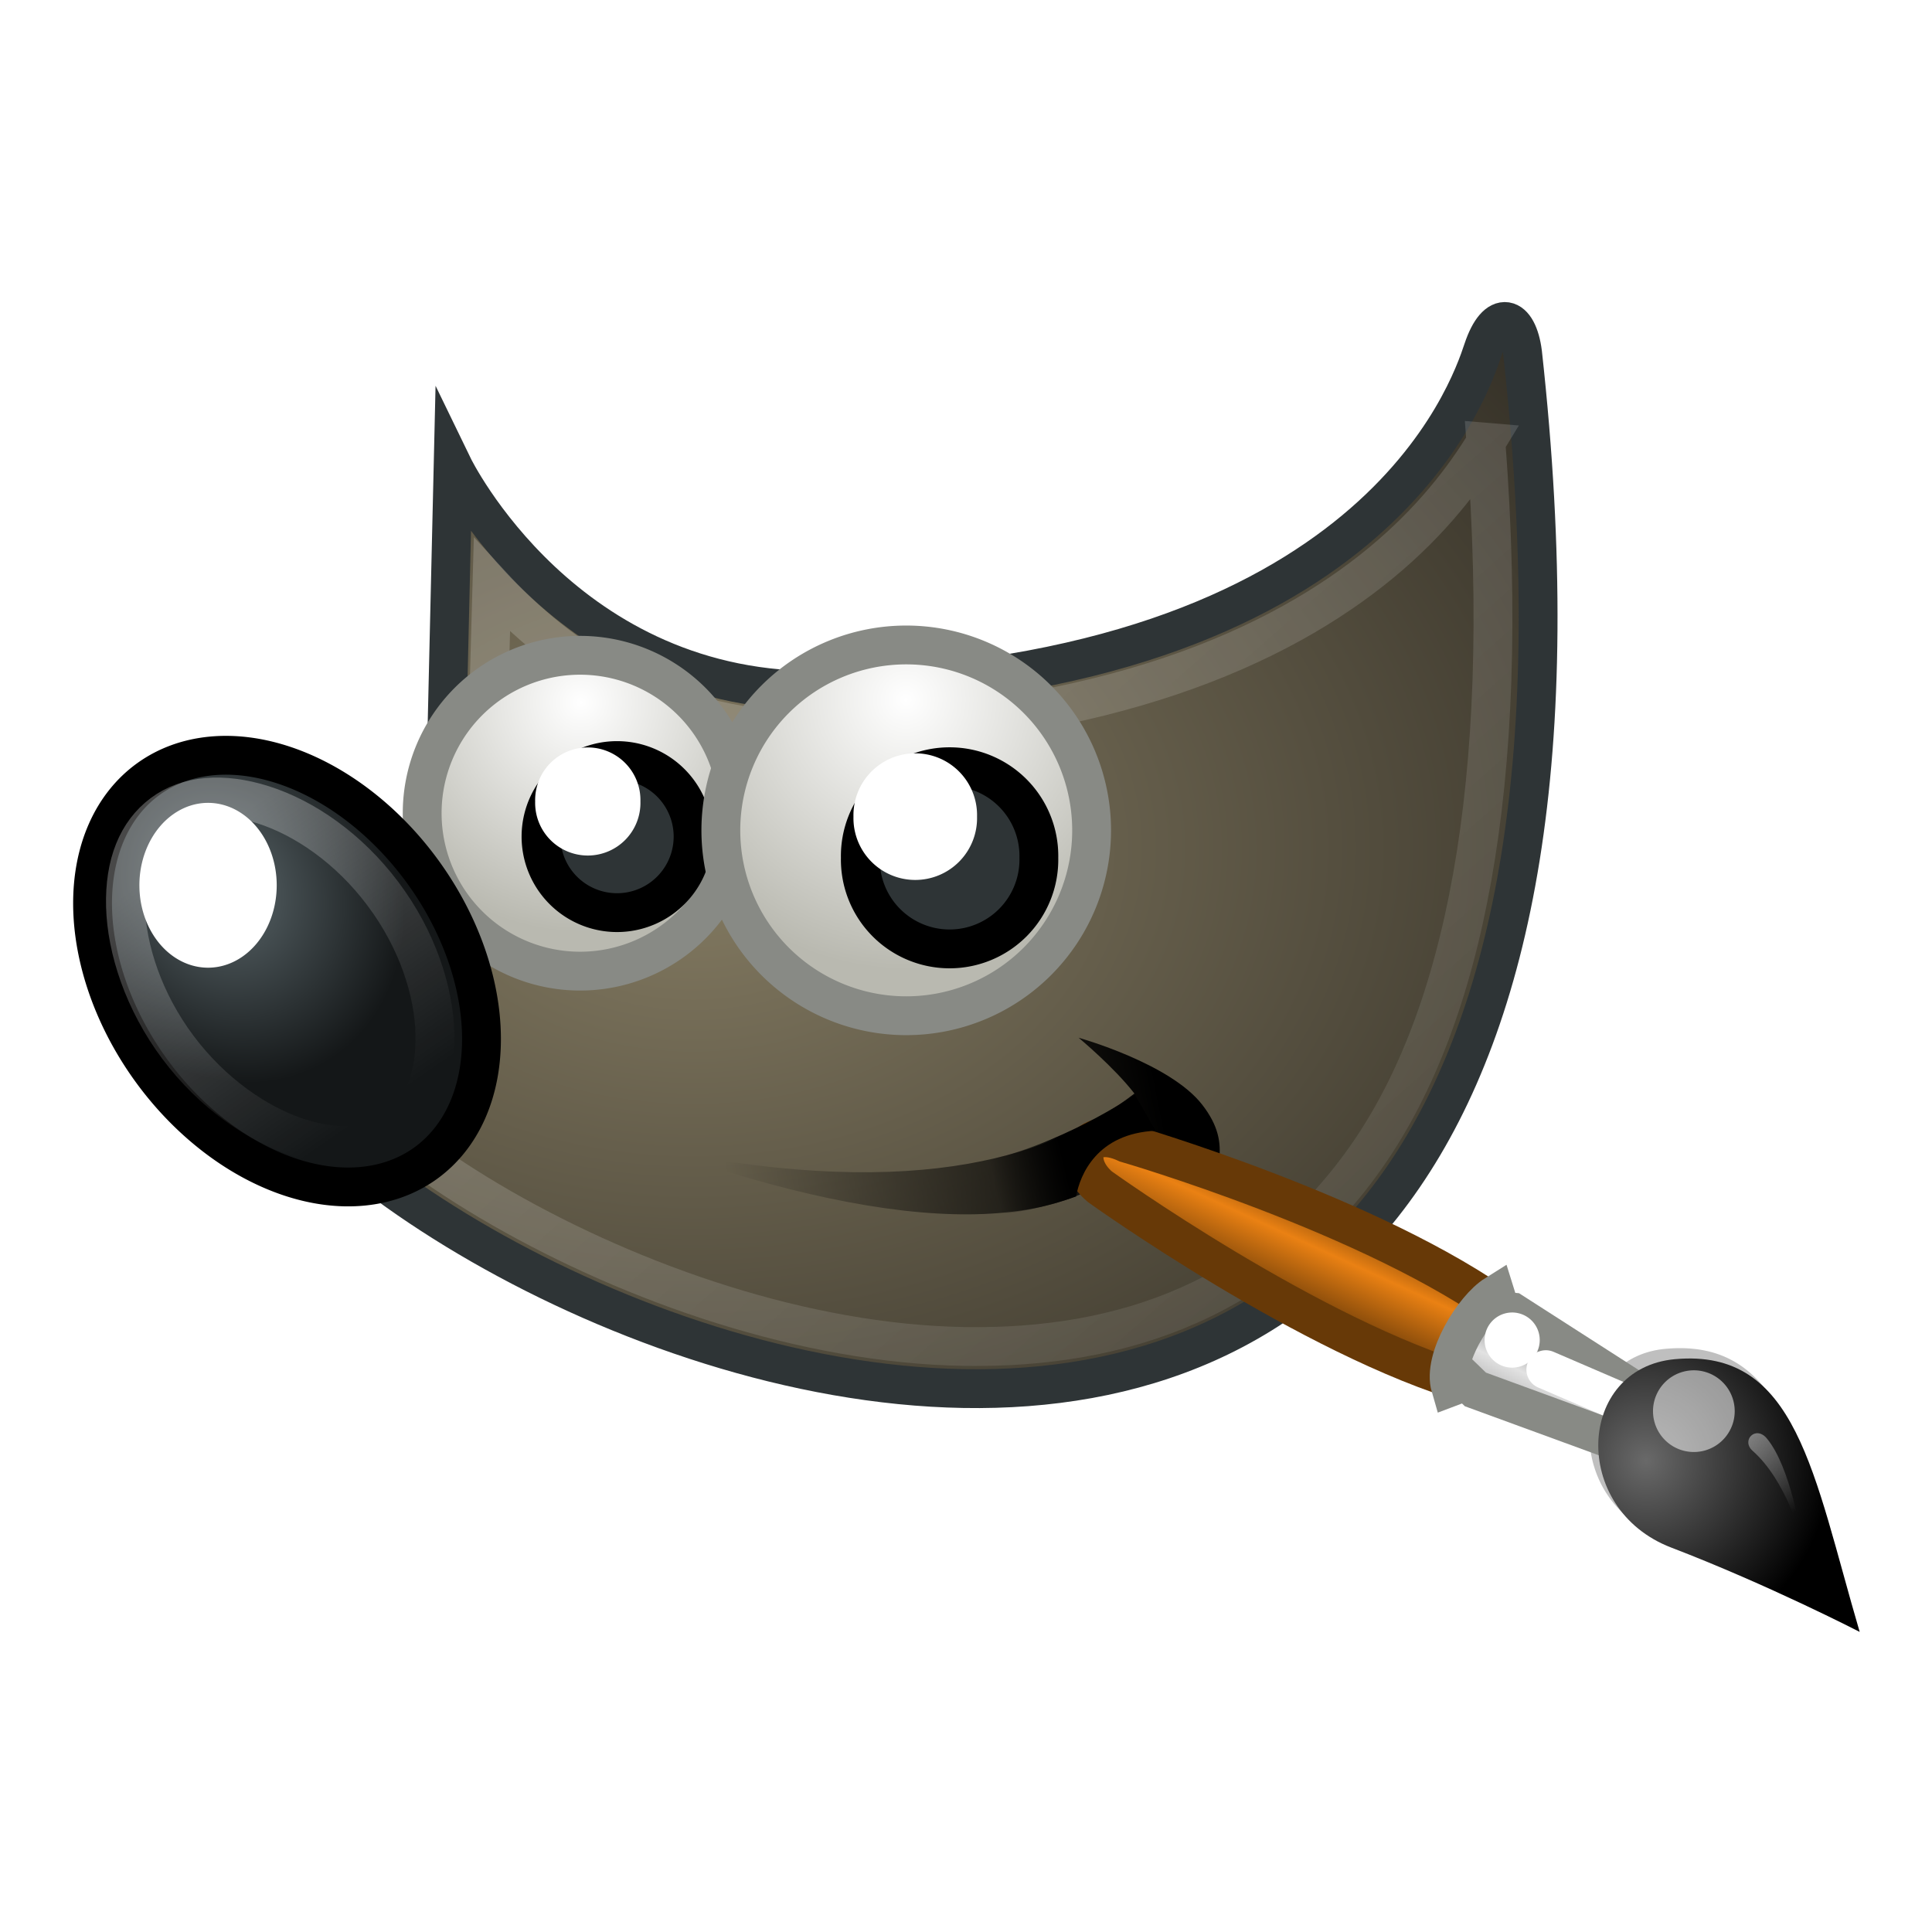 <?xml version="1.0" encoding="UTF-8" standalone="no"?>
<svg
   xmlns:dc="http://purl.org/dc/elements/1.1/"
   xmlns:cc="http://creativecommons.org/ns#"
   xmlns:rdf="http://www.w3.org/1999/02/22-rdf-syntax-ns#"
   xmlns:svg="http://www.w3.org/2000/svg"
   xmlns="http://www.w3.org/2000/svg"
   xmlns:xlink="http://www.w3.org/1999/xlink"
   xmlns:sodipodi="http://sodipodi.sourceforge.net/DTD/sodipodi-0.dtd"
   xmlns:inkscape="http://www.inkscape.org/namespaces/inkscape"
   version="1.0"
   width="32"
   height="32"
   id="svg11300"
   sodipodi:docname="gimp.svg"
   inkscape:version="1.0.1 (3bc2e813f5, 2020-09-07)">
  <sodipodi:namedview
     pagecolor="#ffffff"
     bordercolor="#666666"
     borderopacity="1"
     objecttolerance="10"
     gridtolerance="10"
     guidetolerance="10"
     inkscape:pageopacity="0"
     inkscape:pageshadow="2"
     inkscape:window-width="1920"
     inkscape:window-height="1020"
     id="namedview80"
     showgrid="false"
     inkscape:zoom="13.25"
     inkscape:cx="10.588071"
     inkscape:cy="12.85149"
     inkscape:window-x="0"
     inkscape:window-y="25"
     inkscape:window-maximized="1"
     inkscape:current-layer="layer1-2"
     inkscape:document-rotation="0" />
  <defs
     id="defs3">
    <linearGradient
       id="linearGradient8542">
      <stop
         style="stop-color:#5b676b;stop-opacity:1"
         offset="0"
         id="stop8544" />
      <stop
         style="stop-color:#141718;stop-opacity:1"
         offset="1"
         id="stop8546" />
    </linearGradient>
    <linearGradient
       id="linearGradient8534">
      <stop
         style="stop-color:black;stop-opacity:1"
         offset="0"
         id="stop8536" />
      <stop
         style="stop-color:black;stop-opacity:0"
         offset="1"
         id="stop8538" />
    </linearGradient>
    <linearGradient
       id="linearGradient8524">
      <stop
         style="stop-color:white;stop-opacity:1"
         offset="0"
         id="stop8526" />
      <stop
         style="stop-color:white;stop-opacity:0"
         offset="1"
         id="stop8528" />
    </linearGradient>
    <linearGradient
       id="linearGradient2446">
      <stop
         style="stop-color:white;stop-opacity:1"
         offset="0"
         id="stop2448" />
      <stop
         style="stop-color:white;stop-opacity:0"
         offset="1"
         id="stop2450" />
    </linearGradient>
    <linearGradient
       x1="13.236"
       y1="37.752"
       x2="7.752"
       y2="42.282"
       id="linearGradient2452"
       xlink:href="#linearGradient2446"
       gradientUnits="userSpaceOnUse"
       gradientTransform="matrix(0.755,0.395,-0.395,0.755,-25.912,6.533)" />
    <linearGradient
       id="linearGradient6963">
      <stop
         style="stop-color:#696969;stop-opacity:1"
         offset="0"
         id="stop6965" />
      <stop
         style="stop-color:black;stop-opacity:1"
         offset="1"
         id="stop6967" />
    </linearGradient>
    <radialGradient
       cx="15.415"
       cy="35.357"
       r="7.579"
       fx="15.415"
       fy="35.357"
       id="radialGradient6969"
       xlink:href="#linearGradient6963"
       gradientUnits="userSpaceOnUse"
       gradientTransform="matrix(1.573,0,0,1.533,-55.367,-21.358)" />
    <linearGradient
       id="linearGradient6939">
      <stop
         style="stop-color:#bdbdbd;stop-opacity:1"
         offset="0"
         id="stop6941" />
      <stop
         style="stop-color:#e2e2e2;stop-opacity:1"
         offset="0.333"
         id="stop6947" />
      <stop
         style="stop-color:#a3a3a3;stop-opacity:1"
         offset="0.667"
         id="stop6949" />
      <stop
         style="stop-color:#ddd;stop-opacity:1"
         offset="1"
         id="stop6943" />
    </linearGradient>
    <linearGradient
       x1="19.395"
       y1="30.001"
       x2="23.109"
       y2="33.439"
       id="linearGradient6945"
       xlink:href="#linearGradient6939"
       gradientUnits="userSpaceOnUse"
       gradientTransform="translate(-46.407,-1.803)" />
    <linearGradient
       id="linearGradient6951">
      <stop
         style="stop-color:#6e3d09;stop-opacity:1"
         offset="0"
         id="stop6953" />
      <stop
         style="stop-color:#ea8113;stop-opacity:1"
         offset="0.242"
         id="stop6959" />
      <stop
         style="stop-color:#5c3307;stop-opacity:1"
         offset="0.621"
         id="stop6961" />
      <stop
         style="stop-color:#e07c12;stop-opacity:1"
         offset="1"
         id="stop6955" />
    </linearGradient>
    <linearGradient
       x1="37.018"
       y1="19.24"
       x2="27.754"
       y2="11.182"
       id="linearGradient6957"
       xlink:href="#linearGradient6951"
       gradientUnits="userSpaceOnUse"
       gradientTransform="translate(-49.305,1.878)" />
    <linearGradient
       id="linearGradient6500">
      <stop
         style="stop-color:#857c63;stop-opacity:1"
         offset="0"
         id="stop6502" />
      <stop
         style="stop-color:#221f19;stop-opacity:1"
         offset="1"
         id="stop6504" />
    </linearGradient>
    <linearGradient
       id="linearGradient6492">
      <stop
         style="stop-color:black;stop-opacity:1"
         offset="0"
         id="stop6494" />
      <stop
         style="stop-color:black;stop-opacity:0"
         offset="1"
         id="stop6496" />
    </linearGradient>
    <linearGradient
       id="linearGradient6482">
      <stop
         style="stop-color:black;stop-opacity:1"
         offset="0"
         id="stop6484" />
      <stop
         style="stop-color:black;stop-opacity:0"
         offset="1"
         id="stop6486" />
    </linearGradient>
    <linearGradient
       id="linearGradient6468">
      <stop
         style="stop-color:white;stop-opacity:1"
         offset="0"
         id="stop6470" />
      <stop
         style="stop-color:#b9b9b0;stop-opacity:1"
         offset="1"
         id="stop6472" />
    </linearGradient>
    <linearGradient
       id="linearGradient6452">
      <stop
         style="stop-color:white;stop-opacity:1"
         offset="0"
         id="stop6454" />
      <stop
         style="stop-color:white;stop-opacity:0"
         offset="1"
         id="stop6456" />
    </linearGradient>
    <linearGradient
       x1="6.305"
       y1="23.362"
       x2="5.985"
       y2="31.57"
       id="linearGradient6458"
       xlink:href="#linearGradient6452"
       gradientUnits="userSpaceOnUse"
       gradientTransform="matrix(0.374,-0.28,0.28,0.374,-2.157,7.576)" />
    <radialGradient
       cx="69.473"
       cy="19.598"
       r="3.515"
       fx="69.473"
       fy="19.598"
       id="radialGradient6474"
       xlink:href="#linearGradient6468"
       gradientUnits="userSpaceOnUse"
       gradientTransform="matrix(0.925,0,0,0.925,-48.954,-5.334)" />
    <radialGradient
       cx="23"
       cy="33.938"
       r="18.25"
       fx="23"
       fy="33.938"
       id="radialGradient6498"
       xlink:href="#linearGradient6492"
       gradientUnits="userSpaceOnUse"
       gradientTransform="matrix(1,0,0,0.284,0,24.291)" />
    <linearGradient
       x1="14.969"
       y1="19.111"
       x2="39.525"
       y2="46.986"
       id="linearGradient8530"
       xlink:href="#linearGradient8524"
       gradientUnits="userSpaceOnUse"
       gradientTransform="matrix(0.468,0,0,0.468,4.985,4.149)" />
    <radialGradient
       cx="6.024"
       cy="25.271"
       r="4.831"
       fx="6.024"
       fy="25.271"
       id="radialGradient8548"
       xlink:href="#linearGradient8542"
       gradientUnits="userSpaceOnUse"
       gradientTransform="matrix(0.373,-0.215,0.251,0.435,-1.52,5.359)" />
    <linearGradient
       x1="26.163"
       y1="30.543"
       x2="24.329"
       y2="30.985"
       id="linearGradient4330"
       xlink:href="#linearGradient8534"
       gradientUnits="userSpaceOnUse"
       gradientTransform="matrix(0.468,0,0,0.468,4.985,4.149)" />
    <linearGradient
       x1="32.35"
       y1="28.083"
       x2="21.213"
       y2="30.293"
       id="linearGradient4351"
       xlink:href="#linearGradient6482"
       gradientUnits="userSpaceOnUse"
       gradientTransform="matrix(0.468,0,0,0.468,3.191,4.311)" />
    <radialGradient
       cx="18.558"
       cy="22.3"
       r="19.229"
       fx="18.558"
       fy="22.3"
       id="radialGradient4354"
       xlink:href="#linearGradient6500"
       gradientUnits="userSpaceOnUse"
       gradientTransform="matrix(0.829,0,0,0.606,-2.655,1.056)" />
    <radialGradient
       cx="69.473"
       cy="19.598"
       r="3.515"
       fx="69.473"
       fy="19.598"
       id="radialGradient4363"
       xlink:href="#linearGradient6468"
       gradientUnits="userSpaceOnUse"
       gradientTransform="matrix(0.788,0,0,0.788,-43.362,-2.623)" />
    <radialGradient
       cx="18.558"
       cy="22.3"
       r="19.229"
       fx="18.558"
       fy="22.3"
       id="radialGradient4354-3"
       xlink:href="#linearGradient6500"
       gradientUnits="userSpaceOnUse"
       gradientTransform="matrix(1.079,0,0,0.789,25.087,2.89)" />
    <linearGradient
       x1="32.35"
       y1="28.083"
       x2="21.213"
       y2="30.293"
       id="linearGradient4351-5"
       xlink:href="#linearGradient8534"
       gradientUnits="userSpaceOnUse"
       gradientTransform="matrix(0.609,0,0,0.609,32.697,7.127)" />
    <linearGradient
       x1="14.969"
       y1="19.111"
       x2="39.525"
       y2="46.986"
       id="linearGradient8530-6"
       xlink:href="#linearGradient8524"
       gradientUnits="userSpaceOnUse"
       gradientTransform="matrix(0.609,0,0,0.609,35.032,6.917)" />
    <radialGradient
       cx="69.473"
       cy="19.598"
       r="3.515"
       fx="69.473"
       fy="19.598"
       id="radialGradient4363-1"
       xlink:href="#linearGradient6468"
       gradientUnits="userSpaceOnUse"
       gradientTransform="matrix(1.025,0,0,1.025,-27.9,-1.898)" />
    <radialGradient
       cx="6.024"
       cy="25.271"
       r="4.831"
       fx="6.024"
       fy="25.271"
       id="radialGradient8548-0"
       xlink:href="#linearGradient8542"
       gradientUnits="userSpaceOnUse"
       gradientTransform="matrix(0.485,-0.28,0.327,0.567,26.565,8.491)" />
    <linearGradient
       x1="6.305"
       y1="23.362"
       x2="5.985"
       y2="31.57"
       id="linearGradient6458-6"
       xlink:href="#linearGradient8524"
       gradientUnits="userSpaceOnUse"
       gradientTransform="matrix(0.487,-0.365,0.365,0.487,25.735,11.377)" />
    <radialGradient
       cx="69.473"
       cy="19.598"
       r="3.515"
       fx="69.473"
       fy="19.598"
       id="radialGradient6474-2"
       xlink:href="#linearGradient6468"
       gradientUnits="userSpaceOnUse"
       gradientTransform="matrix(1.204,0,0,1.204,-35.178,-5.427)" />
    <linearGradient
       x1="37.018"
       y1="19.24"
       x2="27.754"
       y2="11.182"
       id="linearGradient6957-6"
       xlink:href="#linearGradient6951"
       gradientUnits="userSpaceOnUse"
       gradientTransform="translate(-49.305,1.878)" />
    <linearGradient
       x1="19.395"
       y1="30.001"
       x2="23.109"
       y2="33.439"
       id="linearGradient6945-2"
       xlink:href="#linearGradient6939"
       gradientUnits="userSpaceOnUse"
       gradientTransform="translate(-46.407,-1.803)" />
    <radialGradient
       cx="15.415"
       cy="35.357"
       r="7.579"
       fx="15.415"
       fy="35.357"
       id="radialGradient6969-5"
       xlink:href="#linearGradient6963"
       gradientUnits="userSpaceOnUse"
       gradientTransform="matrix(1.573,0,0,1.533,-55.367,-21.358)" />
    <linearGradient
       x1="13.236"
       y1="37.752"
       x2="7.752"
       y2="42.282"
       id="linearGradient2452-2"
       xlink:href="#linearGradient8524"
       gradientUnits="userSpaceOnUse"
       gradientTransform="matrix(0.755,0.395,-0.395,0.755,-25.912,6.533)" />
    <linearGradient
       x1="26.163"
       y1="30.543"
       x2="24.329"
       y2="30.985"
       id="linearGradient4330-7"
       xlink:href="#linearGradient8534"
       gradientUnits="userSpaceOnUse"
       gradientTransform="matrix(0.609,0,0,0.609,35.032,6.917)" />
    <radialGradient
       cx="23"
       cy="33.938"
       r="18.25"
       fx="23"
       fy="33.938"
       id="radialGradient6498-3"
       xlink:href="#linearGradient8534"
       gradientUnits="userSpaceOnUse"
       gradientTransform="matrix(1,0,0,0.284,0,24.291)" />
    <radialGradient
       cx="18.558"
       cy="22.3"
       r="19.229"
       fx="18.558"
       fy="22.3"
       id="radialGradient4354-5"
       xlink:href="#linearGradient6500"
       gradientUnits="userSpaceOnUse"
       gradientTransform="matrix(1.873,0,0,1.37,-18.59,-8.417)" />
    <linearGradient
       x1="32.35"
       y1="28.083"
       x2="21.213"
       y2="30.293"
       id="linearGradient4351-6"
       xlink:href="#linearGradient8534"
       gradientUnits="userSpaceOnUse"
       gradientTransform="matrix(1.056,0,0,1.056,-5.382,-1.062)" />
    <linearGradient
       x1="14.969"
       y1="19.111"
       x2="39.525"
       y2="46.986"
       id="linearGradient8530-1"
       xlink:href="#linearGradient8524"
       gradientUnits="userSpaceOnUse"
       gradientTransform="matrix(1.056,0,0,1.056,-1.329,-1.428)" />
    <radialGradient
       cx="69.473"
       cy="19.598"
       r="3.515"
       fx="69.473"
       fy="19.598"
       id="radialGradient4363-0"
       xlink:href="#linearGradient6468"
       gradientUnits="userSpaceOnUse"
       gradientTransform="matrix(1.78,0,0,1.78,-110.554,-16.727)" />
    <radialGradient
       cx="6.024"
       cy="25.271"
       r="4.831"
       fx="6.024"
       fy="25.271"
       id="radialGradient8548-6"
       xlink:href="#linearGradient8542"
       gradientUnits="userSpaceOnUse"
       gradientTransform="matrix(0.842,-0.486,0.568,0.983,-16.024,1.305)" />
    <linearGradient
       x1="6.305"
       y1="23.362"
       x2="5.985"
       y2="31.57"
       id="linearGradient6458-2"
       xlink:href="#linearGradient8524"
       gradientUnits="userSpaceOnUse"
       gradientTransform="matrix(0.845,-0.633,0.633,0.845,-17.464,6.313)" />
    <radialGradient
       cx="69.473"
       cy="19.598"
       r="3.515"
       fx="69.473"
       fy="19.598"
       id="radialGradient6474-8"
       xlink:href="#linearGradient6468"
       gradientUnits="userSpaceOnUse"
       gradientTransform="matrix(2.089,0,0,2.089,-123.186,-22.852)" />
    <radialGradient
       cx="15.415"
       cy="35.357"
       r="7.579"
       fx="15.415"
       fy="35.357"
       id="radialGradient6969-9"
       xlink:href="#linearGradient6963"
       gradientUnits="userSpaceOnUse"
       gradientTransform="matrix(1.573,0,0,1.533,-55.367,-21.358)" />
    <linearGradient
       x1="26.163"
       y1="30.543"
       x2="24.329"
       y2="30.985"
       id="linearGradient4330-73"
       xlink:href="#linearGradient8534"
       gradientUnits="userSpaceOnUse"
       gradientTransform="matrix(1.056,0,0,1.056,-1.329,-1.428)" />
    <radialGradient
       cx="18.558"
       cy="22.3"
       r="19.229"
       fx="18.558"
       fy="22.3"
       id="radialGradient4354-5-9"
       xlink:href="#linearGradient6500"
       gradientUnits="userSpaceOnUse"
       gradientTransform="matrix(1.873,0,0,1.37,38.771,-50.138)" />
    <linearGradient
       x1="32.35"
       y1="28.083"
       x2="21.213"
       y2="30.293"
       id="linearGradient4351-6-9"
       xlink:href="#linearGradient8534"
       gradientUnits="userSpaceOnUse"
       gradientTransform="matrix(1.056,0,0,1.056,51.979,-42.783)" />
    <linearGradient
       x1="14.969"
       y1="19.111"
       x2="39.525"
       y2="46.986"
       id="linearGradient8530-1-8"
       xlink:href="#linearGradient8524"
       gradientUnits="userSpaceOnUse"
       gradientTransform="matrix(1.056,0,0,1.056,56.032,-43.149)" />
    <radialGradient
       cx="69.473"
       cy="19.598"
       r="3.515"
       fx="69.473"
       fy="19.598"
       id="radialGradient4363-0-0"
       xlink:href="#linearGradient6468"
       gradientUnits="userSpaceOnUse"
       gradientTransform="matrix(1.78,0,0,1.78,-53.193,-58.448)" />
    <radialGradient
       cx="6.024"
       cy="25.271"
       r="4.831"
       fx="6.024"
       fy="25.271"
       id="radialGradient8548-6-1"
       xlink:href="#linearGradient8542"
       gradientUnits="userSpaceOnUse"
       gradientTransform="matrix(0.842,-0.486,0.568,0.983,41.337,-40.416)" />
    <linearGradient
       x1="6.305"
       y1="23.362"
       x2="5.985"
       y2="31.57"
       id="linearGradient6458-2-3"
       xlink:href="#linearGradient8524"
       gradientUnits="userSpaceOnUse"
       gradientTransform="matrix(0.845,-0.633,0.633,0.845,39.897,-35.408)" />
    <radialGradient
       cx="69.473"
       cy="19.598"
       r="3.515"
       fx="69.473"
       fy="19.598"
       id="radialGradient6474-8-2"
       xlink:href="#linearGradient6468"
       gradientUnits="userSpaceOnUse"
       gradientTransform="matrix(2.089,0,0,2.089,-65.825,-64.573)" />
    <radialGradient
       cx="15.415"
       cy="35.357"
       r="7.579"
       fx="15.415"
       fy="35.357"
       id="radialGradient6969-9-9"
       xlink:href="#linearGradient6963"
       gradientUnits="userSpaceOnUse"
       gradientTransform="matrix(1.573,0,0,1.533,-55.367,-21.358)" />
    <linearGradient
       x1="26.163"
       y1="30.543"
       x2="24.329"
       y2="30.985"
       id="linearGradient4330-73-5"
       xlink:href="#linearGradient8534"
       gradientUnits="userSpaceOnUse"
       gradientTransform="matrix(1.056,0,0,1.056,56.032,-43.149)" />
    <radialGradient
       cx="18.558"
       cy="22.3"
       r="19.229"
       fx="18.558"
       fy="22.3"
       id="radialGradient4354-5-95"
       xlink:href="#linearGradient6500"
       gradientUnits="userSpaceOnUse"
       gradientTransform="matrix(1.14,0,0,0.834,26.091,-34.21)" />
    <linearGradient
       x1="32.35"
       y1="28.083"
       x2="21.213"
       y2="30.293"
       id="linearGradient4351-6-8"
       xlink:href="#linearGradient8534"
       gradientUnits="userSpaceOnUse"
       gradientTransform="matrix(1.056,0,0,1.056,53.382,-49.798)" />
    <linearGradient
       x1="14.969"
       y1="19.111"
       x2="39.525"
       y2="46.986"
       id="linearGradient8530-1-7"
       xlink:href="#linearGradient8524"
       gradientUnits="userSpaceOnUse"
       gradientTransform="matrix(1.056,0,0,1.056,57.435,-50.164)" />
    <radialGradient
       cx="69.473"
       cy="19.598"
       r="3.515"
       fx="69.473"
       fy="19.598"
       id="radialGradient4363-0-2"
       xlink:href="#linearGradient6468"
       gradientUnits="userSpaceOnUse"
       gradientTransform="matrix(1.78,0,0,1.78,-51.79,-65.463)" />
    <radialGradient
       cx="6.024"
       cy="25.271"
       r="4.831"
       fx="6.024"
       fy="25.271"
       id="radialGradient8548-6-10"
       xlink:href="#linearGradient8542"
       gradientUnits="userSpaceOnUse"
       gradientTransform="matrix(0.842,-0.486,0.568,0.983,42.74,-47.431)" />
    <linearGradient
       x1="6.305"
       y1="23.362"
       x2="5.985"
       y2="31.57"
       id="linearGradient6458-2-5"
       xlink:href="#linearGradient8524"
       gradientUnits="userSpaceOnUse"
       gradientTransform="matrix(0.845,-0.633,0.633,0.845,41.3,-42.423)" />
    <radialGradient
       cx="69.473"
       cy="19.598"
       r="3.515"
       fx="69.473"
       fy="19.598"
       id="radialGradient6474-8-9"
       xlink:href="#linearGradient6468"
       gradientUnits="userSpaceOnUse"
       gradientTransform="matrix(2.089,0,0,2.089,-64.422,-71.587)" />
    <linearGradient
       x1="37.018"
       y1="19.24"
       x2="27.754"
       y2="11.182"
       id="linearGradient6957-4"
       xlink:href="#linearGradient6951"
       gradientUnits="userSpaceOnUse"
       gradientTransform="matrix(-0.074,-0.251,0.251,-0.074,56.598,1.351)" />
    <linearGradient
       x1="19.395"
       y1="30.001"
       x2="23.109"
       y2="33.439"
       id="linearGradient6945-7"
       xlink:href="#linearGradient6939"
       gradientUnits="userSpaceOnUse"
       gradientTransform="matrix(-0.121,-0.412,0.412,-0.121,88.43,0.529)" />
    <radialGradient
       cx="15.415"
       cy="35.357"
       r="7.579"
       fx="15.415"
       fy="35.357"
       id="radialGradient6969-9-97"
       xlink:href="#linearGradient6963"
       gradientUnits="userSpaceOnUse"
       gradientTransform="matrix(-0.191,-0.648,0.631,-0.186,81.464,6.592)" />
    <linearGradient
       x1="13.236"
       y1="37.752"
       x2="7.752"
       y2="42.282"
       id="linearGradient2452-7"
       xlink:href="#linearGradient8524"
       gradientUnits="userSpaceOnUse"
       gradientTransform="matrix(0.071,-0.359,0.359,0.071,89.377,-8.922)" />
    <linearGradient
       x1="26.163"
       y1="30.543"
       x2="24.329"
       y2="30.985"
       id="linearGradient4330-73-56"
       xlink:href="#linearGradient8534"
       gradientUnits="userSpaceOnUse"
       gradientTransform="matrix(1.056,0,0,1.056,57.435,-50.164)" />
    <filter
       inkscape:collect="always"
       style="color-interpolation-filters:sRGB"
       id="filter2599"
       x="-0.065"
       width="1.131"
       y="-0.088"
       height="1.176">
      <feGaussianBlur
         inkscape:collect="always"
         stdDeviation="1.308"
         id="feGaussianBlur2601" />
    </filter>
  </defs>
  <g
     id="layer1">
    <g
       id="layer1-2"
       transform="matrix(0.609,0,0,0.609,1.64,0.575)">
      <path
         id="path4323-3"
         style="color:#000000;display:inline;overflow:visible;visibility:visible;fill:#000000;fill-opacity:1;fill-rule:evenodd;stroke:none;stroke-width:1.056;stroke-linecap:butt;stroke-linejoin:miter;stroke-miterlimit:10;stroke-dasharray:none;stroke-dashoffset:0;stroke-opacity:1;marker:none;marker-start:none;marker-mid:none;marker-end:none;filter:url(#filter2599);opacity:0.5"
         d="m 38.005,7.537 c -0.206,-0.032 -0.442,0.207 -0.629,0.767 -0.328,0.984 -2.389,7.095 -12.977,8.819 a 5.042,5.042 0 0 0 -5.972,0.408 c -6.329,-0.44 -9.062,-6.052 -9.062,-6.052 l -0.164,7.124 a 4.295,4.295 0 0 0 -0.677,2.307 4.295,4.295 0 0 0 0.334,1.656 c -0.038,0.067 -0.088,0.134 -0.132,0.202 A 6.442,4.575 54.192 0 0 8.559,22.527 6.443,4.575 54.192 0 0 1.139,27.883 6.442,4.575 54.192 0 0 7.513,30.947 c 6.003,4.43 17.175,8.288 24.437,3.19 1.465,0.805 3.018,1.59 4.512,2.089 3.5e-4,0.098 0.01,0.193 0.035,0.279 l 0.366,-0.138 c 0.052,0.016 0.108,0.043 0.16,0.058 l 0.151,0.144 3.379,1.232 c -0.126,1.171 0.488,2.505 1.951,3.065 2.656,1.016 5.125,2.288 5.125,2.288 -1.267,-4.301 -1.717,-7.717 -5.029,-7.413 -0.603,0.055 -1.071,0.301 -1.415,0.648 l -3.004,-1.922 -0.199,-0.019 c -0.046,-0.034 -0.104,-0.063 -0.151,-0.096 l -0.116,-0.363 c -0.057,0.036 -0.122,0.12 -0.183,0.173 -1.041,-0.698 -2.259,-1.32 -3.491,-1.884 3.708,-4.086 5.778,-11.493 4.412,-23.888 -0.066,-0.518 -0.243,-0.822 -0.449,-0.854 z" />
      <path
         d="m 9.63,11.742 c 0,0 3.036,6.262 10.14,6.085 C 34.656,17.454 37.267,9.688 37.64,8.568 38.014,7.447 38.585,7.617 38.717,8.653 43.572,52.722 5.023,33.814 3.654,26.308 c 7.656,-2.241 5.789,-6.536 5.789,-6.536 z"
         style="color:#000000;display:inline;overflow:visible;visibility:visible;fill:url(#radialGradient4354-5);fill-opacity:1;fill-rule:evenodd;stroke:#2e3436;stroke-width:1.056;stroke-linecap:butt;stroke-linejoin:miter;stroke-miterlimit:10;stroke-dasharray:none;stroke-dashoffset:0;stroke-opacity:1;marker:none;marker-start:none;marker-mid:none;marker-end:none"
         id="path4323" />
      <path
         d="m 15.295,30.332 c 7.119,1.424 10.744,0.104 12.865,-1.535 -0.56,-0.724 -1.517,-1.517 -1.517,-1.517 0,0 2.486,0.691 3.361,1.821 0.873,1.127 0.324,1.821 0.096,3.262 -0.509,-1.266 -1.458,-1.741 -1.586,-2.244 -1.908,2.638 -6.662,2.528 -13.219,0.213 z"
         style="color:#000000;display:inline;overflow:visible;visibility:visible;fill:url(#linearGradient4351-6);fill-opacity:1;fill-rule:evenodd;stroke:none;stroke-width:1.056;stroke-linecap:butt;stroke-linejoin:miter;stroke-miterlimit:10;stroke-dasharray:none;stroke-dashoffset:0;stroke-opacity:1;marker:none;marker-start:none;marker-mid:none;marker-end:none"
         id="path6480" />
      <path
         d="m 37.722,11.083 c -0.594,0.979 -1.486,2.148 -2.839,3.268 -2.78,2.302 -7.448,4.397 -15.086,4.588 -4.462,0.111 -7.344,-2.043 -9.111,-3.961 l -0.132,4.721 c 0.144,0.442 0.439,1.469 -0.066,2.872 -0.543,1.51 -2.276,3.054 -5.249,4.225 0.264,0.551 0.523,1.102 1.32,1.882 1.086,1.062 2.595,2.206 4.39,3.235 3.59,2.059 8.241,3.69 12.577,3.763 4.336,0.073 8.3,-1.304 11.026,-5.282 2.513,-3.667 3.89,-9.875 3.169,-19.311 z"
         style="color:#000000;display:inline;overflow:visible;visibility:visible;opacity:0.185;fill:none;fill-opacity:1;fill-rule:evenodd;stroke:url(#linearGradient8530-1);stroke-width:1.056;stroke-linecap:butt;stroke-linejoin:miter;stroke-miterlimit:10;stroke-dasharray:none;stroke-dashoffset:0;stroke-opacity:1;marker:none;marker-start:none;marker-mid:none;marker-end:none"
         id="path8520" />
      <path
         d="m 17.379,21.173 a 4.295,4.295 0 1 1 -8.59,0 4.295,4.295 0 1 1 8.59,0 z"
         style="color:#000000;display:inline;overflow:visible;visibility:visible;fill:url(#radialGradient4363-0);fill-opacity:1;fill-rule:evenodd;stroke:#888a85;stroke-width:1.056;stroke-linecap:butt;stroke-linejoin:miter;stroke-miterlimit:10;stroke-dasharray:none;stroke-dashoffset:0;stroke-opacity:1;marker:none;marker-start:none;marker-mid:none;marker-end:none"
         id="path4357" />
      <path
         d="M 8.824,22.791 A 6.442,4.575 54.192 1 1 1.403,28.144 6.442,4.575 54.192 1 1 8.824,22.791 Z"
         style="color:#000000;display:inline;overflow:visible;visibility:visible;fill:url(#radialGradient8548-6);fill-opacity:1;fill-rule:evenodd;stroke:#000000;stroke-width:1.056;stroke-linecap:butt;stroke-linejoin:miter;stroke-miterlimit:10;stroke-dasharray:none;stroke-dashoffset:0;stroke-opacity:1;marker:none;marker-start:none;marker-mid:none;marker-end:none"
         id="path5198" />
      <path
         d="m 16.157,21.809 a 2.068,2.068 0 1 1 -4.136,0 2.068,2.068 0 1 1 4.136,0 z"
         style="color:#000000;display:inline;overflow:visible;visibility:visible;fill:#2e3436;fill-opacity:1;fill-rule:evenodd;stroke:#000000;stroke-width:1.056;stroke-linecap:butt;stroke-linejoin:miter;stroke-miterlimit:10;stroke-dasharray:none;stroke-dashoffset:0;stroke-opacity:1;marker:none;marker-start:none;marker-mid:none;marker-end:none"
         id="path4359" />
      <path
         d="m 1.719,21.187 c -0.675,0.505 -1.031,1.361 -0.999,2.521 0.032,1.161 0.49,2.582 1.43,3.837 0.94,1.255 2.175,2.094 3.28,2.452 1.105,0.357 2.026,0.256 2.7,-0.249 C 8.805,29.242 9.162,28.346 9.136,27.18 9.109,26.014 8.663,24.622 7.725,23.369 6.787,22.117 5.577,21.298 4.465,20.944 3.354,20.591 2.394,20.681 1.719,21.187 Z"
         style="color:#000000;display:inline;overflow:visible;visibility:visible;opacity:0.281;fill:none;fill-opacity:1;fill-rule:evenodd;stroke:url(#linearGradient6458-2);stroke-width:1.056;stroke-linecap:butt;stroke-linejoin:miter;stroke-miterlimit:10;stroke-dasharray:none;stroke-dashoffset:0;stroke-opacity:1;marker:none;marker-start:none;marker-mid:none;marker-end:none"
         id="path6450" />
      <path
         d="m 4.833,23.133 a 1.867,2.241 0 1 1 -3.735,0 1.867,2.241 0 1 1 3.735,0 z"
         style="color:#000000;display:inline;overflow:visible;visibility:visible;fill:#ffffff;fill-opacity:1;fill-rule:evenodd;stroke:none;stroke-width:1.056;stroke-linecap:butt;stroke-linejoin:miter;stroke-miterlimit:10;stroke-dasharray:none;stroke-dashoffset:0;stroke-opacity:1;marker:none;marker-start:none;marker-mid:none;marker-end:none"
         id="path6446" />
      <path
         d="m 14.725,20.854 a 1.432,1.432 0 1 1 -2.863,0 1.432,1.432 0 1 1 2.863,0 z"
         style="color:#000000;display:inline;overflow:visible;visibility:visible;fill:#ffffff;fill-opacity:1;fill-rule:evenodd;stroke:none;stroke-width:0.81;stroke-linecap:butt;stroke-linejoin:miter;stroke-miterlimit:10;stroke-dasharray:none;stroke-dashoffset:0;stroke-opacity:1;marker:none;marker-start:none;marker-mid:none;marker-end:none"
         id="path4361" />
      <path
         d="m 26.996,21.639 a 5.042,5.042 0 1 1 -10.084,0 5.042,5.042 0 1 1 10.084,0 z"
         style="color:#000000;display:inline;overflow:visible;visibility:visible;fill:url(#radialGradient6474-8);fill-opacity:1;fill-rule:evenodd;stroke:#888a85;stroke-width:1.056;stroke-linecap:butt;stroke-linejoin:miter;stroke-miterlimit:10;stroke-dasharray:none;stroke-dashoffset:0;stroke-opacity:1;marker:none;marker-start:none;marker-mid:none;marker-end:none"
         id="path6462" />
      <path
         d="m 25.561,22.386 a 2.428,2.428 0 1 1 -4.855,0 2.428,2.428 0 1 1 4.855,0 z"
         style="color:#000000;display:inline;overflow:visible;visibility:visible;fill:#2e3436;fill-opacity:1;fill-rule:evenodd;stroke:#000000;stroke-width:1.056;stroke-linecap:butt;stroke-linejoin:miter;stroke-miterlimit:10;stroke-dasharray:none;stroke-dashoffset:0;stroke-opacity:1;marker:none;marker-start:none;marker-mid:none;marker-end:none"
         id="path6464" />
      <path
         d="m 23.88,21.266 a 1.681,1.681 0 1 1 -3.361,0 1.681,1.681 0 1 1 3.361,0 z"
         style="color:#000000;display:inline;overflow:visible;visibility:visible;fill:#ffffff;fill-opacity:1;fill-rule:evenodd;stroke:none;stroke-width:0.951;stroke-linecap:butt;stroke-linejoin:miter;stroke-miterlimit:10;stroke-dasharray:none;stroke-dashoffset:0;stroke-opacity:1;marker:none;marker-start:none;marker-mid:none;marker-end:none"
         id="path6466" />
      <g
         transform="matrix(-0.121,-0.412,0.412,-0.121,24.778,29.934)"
         id="g8463">
        <path
           d="m -23.364,23.568 3.71,3.469 C -11.307,20.657 -2.56,6.938 -2.56,6.938 -0.584,4.696 -2.677,3.188 -4.725,4.54 c 0,0 -12.97,10.115 -18.639,19.028 z"
           style="color:#000000;display:inline;overflow:visible;visibility:visible;opacity:1;fill:url(#linearGradient6957);fill-opacity:1;fill-rule:nonzero;stroke:#673907;stroke-width:2.46;stroke-linecap:round;stroke-linejoin:miter;stroke-miterlimit:4;stroke-dasharray:none;stroke-dashoffset:0;stroke-opacity:1;marker:none;marker-start:none;marker-mid:none;marker-end:none"
           id="path6937" />
        <path
           d="m -30.45,32.814 2.246,1.934 8.493,-7.367 0.275,-0.706 1.094,-0.018 c -0.438,-1.562 -2.942,-4.383 -4.817,-4.383 l 0.082,1.09 -0.67,0.38 z"
           style="color:#000000;display:inline;overflow:visible;visibility:visible;opacity:1;fill:url(#linearGradient6945);fill-opacity:1;fill-rule:nonzero;stroke:#888a85;stroke-width:2.46;stroke-linecap:round;stroke-linejoin:miter;stroke-miterlimit:4;stroke-dasharray:none;stroke-dashoffset:0;stroke-opacity:1;marker:none;marker-start:none;marker-mid:none;marker-end:none"
           id="path6935" />
        <path
           d="m -23.801,28.377 -4.365,5.266"
           style="color:#000000;display:inline;overflow:visible;visibility:visible;opacity:1;fill:none;fill-opacity:1;fill-rule:nonzero;stroke:#ffffff;stroke-width:2.46;stroke-linecap:round;stroke-linejoin:round;stroke-miterlimit:4;stroke-dasharray:none;stroke-dashoffset:0;stroke-opacity:1;marker:none;marker-start:none;marker-mid:none;marker-end:none"
           id="path6985" />
        <path
           d="m -45.341,42.77 c 10.444,0 18.37,1.244 19.871,-6.355 1.209,-6.123 -7.211,-9.057 -11.383,-3.591 -4.019,5.266 -8.488,9.946 -8.488,9.946 z"
           style="color:#000000;display:inline;overflow:visible;visibility:visible;opacity:1;fill:url(#radialGradient6969-9);fill-opacity:1;fill-rule:nonzero;stroke:none;stroke-width:0.2;stroke-linecap:round;stroke-linejoin:miter;stroke-miterlimit:4;stroke-dasharray:none;stroke-dashoffset:0;stroke-opacity:1;marker:none;marker-start:none;marker-mid:none;marker-end:none"
           id="path6933" />
        <path
           d="m 8.875,37.75 a 1.25,1.25 0 1 1 -2.5,0 1.25,1.25 0 1 1 2.5,0 z"
           transform="matrix(2.07,0,0,2.07,-44.75,-41.51)"
           style="color:#000000;display:inline;overflow:visible;visibility:visible;opacity:0.528;fill:#ffffff;fill-opacity:1;fill-rule:nonzero;stroke:none;stroke-width:1;stroke-linecap:round;stroke-linejoin:miter;stroke-miterlimit:4;stroke-dasharray:none;stroke-dashoffset:0;stroke-opacity:1;marker:none;marker-start:none;marker-mid:none;marker-end:none"
           id="path6971" />
        <path
           d="m 8.875,37.75 a 1.25,1.25 0 1 1 -2.5,0 1.25,1.25 0 1 1 2.5,0 z"
           transform="matrix(1.397,0,0,1.397,-32.055,-25.877)"
           style="color:#000000;display:inline;overflow:visible;visibility:visible;opacity:1;fill:#ffffff;fill-opacity:1;fill-rule:nonzero;stroke:none;stroke-width:1;stroke-linecap:round;stroke-linejoin:miter;stroke-miterlimit:4;stroke-dasharray:none;stroke-dashoffset:0;stroke-opacity:1;marker:none;marker-start:none;marker-mid:none;marker-end:none"
           id="path6983" />
        <path
           d="m -38.544,40.909 c 0,0 3.722,0.094 6.117,-1.412 0.847,-0.533 1.516,0.65 0.494,1.087 -2.207,0.945 -6.61,0.325 -6.61,0.325 z"
           style="color:#000000;display:inline;overflow:visible;visibility:visible;opacity:0.428;fill:url(#linearGradient2452);fill-opacity:1;fill-rule:nonzero;stroke:none;stroke-width:1;stroke-linecap:round;stroke-linejoin:miter;stroke-miterlimit:4;stroke-dasharray:none;stroke-dashoffset:0;stroke-opacity:1;marker:none;marker-start:none;marker-mid:none;marker-end:none"
           id="path1571" />
      </g>
      <path
         d="m 22.97,32.097 c 1.582,0.151 3.01,-0.288 3.604,-0.501 0.104,-0.587 0.567,-1.713 2.161,-1.787 l -0.56,-0.98 c 0,0 -2.077,1.424 -4.295,1.844 z"
         style="color:#000000;display:inline;overflow:visible;visibility:visible;fill:url(#linearGradient4330-73);fill-opacity:1;fill-rule:evenodd;stroke:none;stroke-width:1.056;stroke-linecap:butt;stroke-linejoin:miter;stroke-miterlimit:10;stroke-dasharray:none;stroke-dashoffset:0;stroke-opacity:1;marker:none;marker-start:none;marker-mid:none;marker-end:none"
         id="path8532" />
      <g
         id="g2220">
        <g
           id="g2259" />
      </g>
    </g>
  </g>
</svg>
